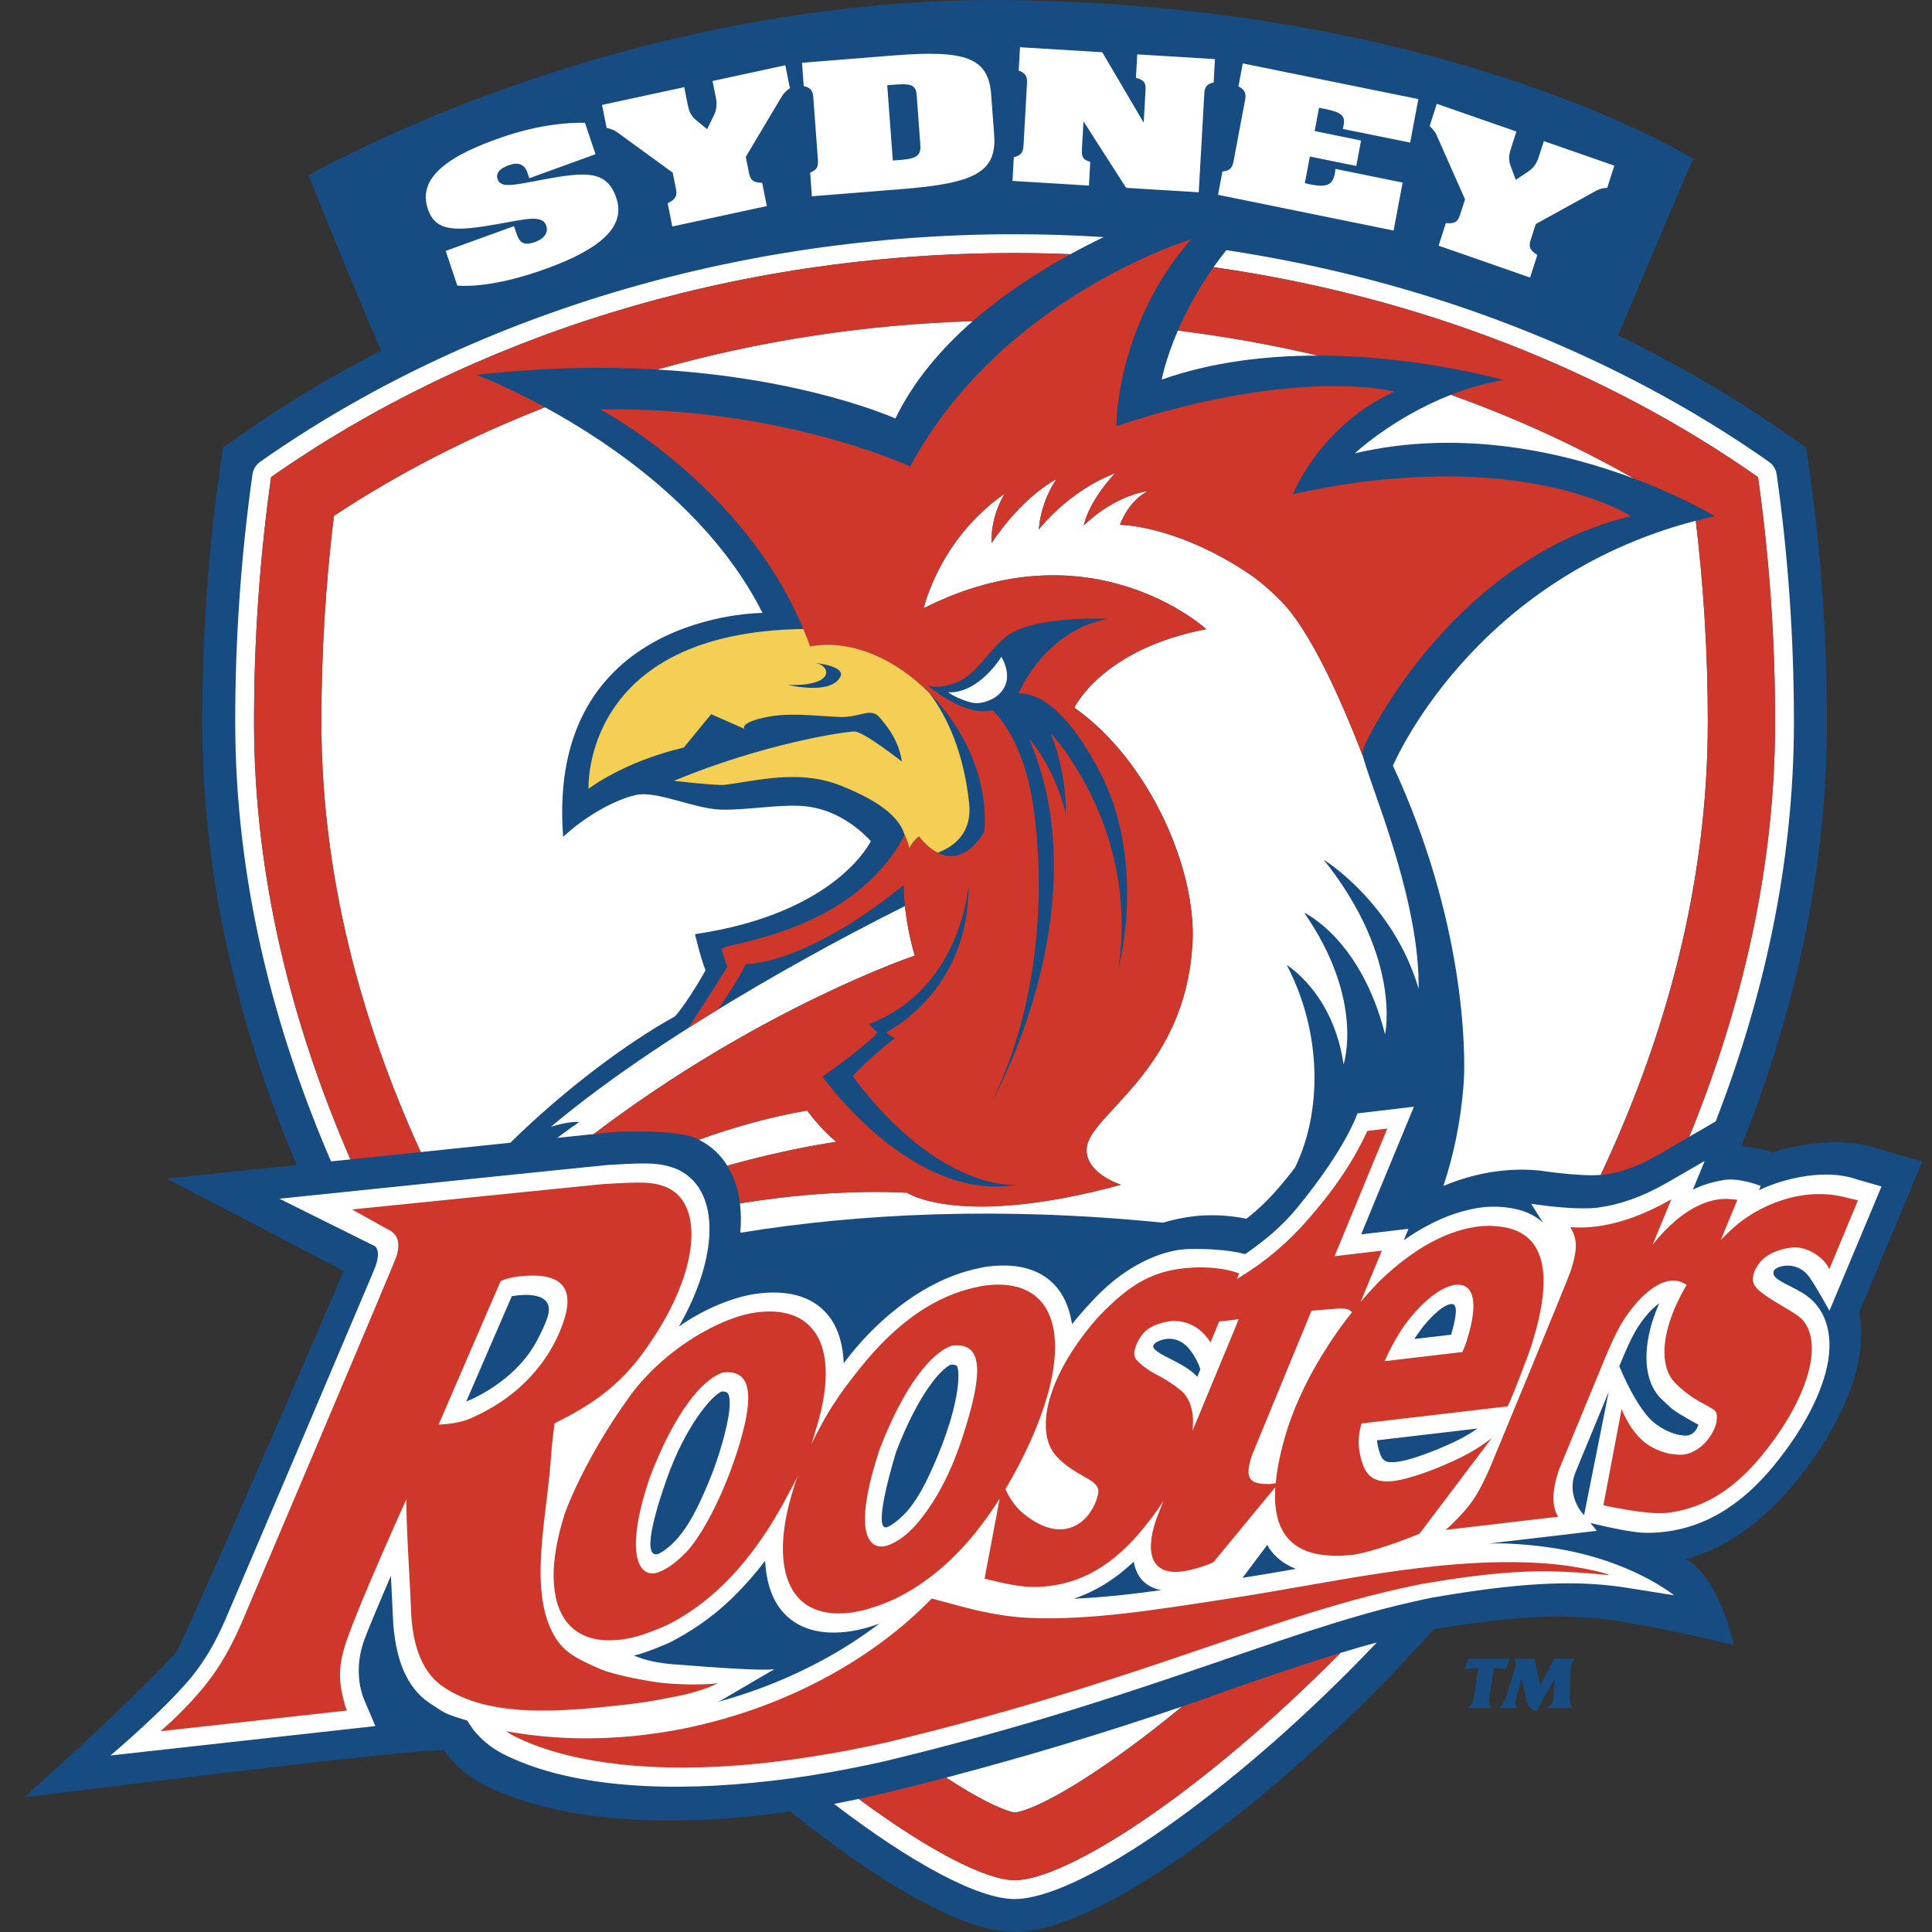 <svg width="80" height="80" viewBox="0 0 80 80" fill="none" xmlns="http://www.w3.org/2000/svg">
<rect x="0" y="0" width="80" height="80" fill="#333333" stroke="none"/>
<path fill-rule="evenodd" clip-rule="evenodd" d="M62.336 69.124L62.539 68.686H60.83L60.621 69.128L60.699 69.117C60.834 69.093 60.888 69.088 60.929 69.085L60.947 69.082L61.145 69.074L61.217 69.071L61.022 70.323C60.994 70.489 60.95 70.57 60.808 70.696L60.77 70.727H61.778C61.769 70.715 61.761 70.707 61.752 70.693C61.69 70.617 61.656 70.522 61.657 70.423C61.657 70.393 61.66 70.359 61.666 70.323L61.863 69.067H61.918C62.093 69.073 62.145 69.078 62.286 69.112L62.336 69.124ZM63.771 69.795L63.54 68.686H62.705C62.71 68.697 62.715 68.709 62.721 68.72C62.751 68.777 62.766 68.839 62.765 68.903C62.765 68.955 62.755 69.014 62.73 69.093L62.342 70.323C62.328 70.366 62.297 70.432 62.256 70.503C62.221 70.561 62.173 70.621 62.089 70.696C62.079 70.707 62.064 70.715 62.053 70.727H62.839C62.831 70.715 62.822 70.705 62.813 70.693C62.771 70.633 62.748 70.562 62.746 70.489C62.746 70.44 62.755 70.388 62.774 70.323L63.011 69.498L63.207 70.388L63.229 70.483L63.238 70.511C63.244 70.535 63.253 70.558 63.265 70.579C63.318 70.694 63.396 70.763 63.561 70.829L63.619 70.851L63.636 70.857L64.37 69.509L64.324 70.324C64.316 70.481 64.265 70.571 64.106 70.696C64.091 70.708 64.077 70.72 64.065 70.727H65.125C65.117 70.716 65.107 70.708 65.103 70.696C65.02 70.581 64.993 70.504 64.993 70.324L65.04 69.093C65.046 68.932 65.08 68.844 65.184 68.721C65.192 68.709 65.201 68.698 65.211 68.686H64.362L63.771 69.795Z" fill="#164C82"/>
<path fill-rule="evenodd" clip-rule="evenodd" d="M79.599 48.098L77.51 47.496C76.004 47.01 73.938 47.528 73.408 47.719C73.116 47.622 72.628 47.488 72.096 47.474C72.349 46.843 72.59 46.207 72.819 45.566L72.904 45.346L72.899 45.35C74.57 40.612 75.649 35.416 75.649 29.886C75.649 26.381 75.403 22.872 74.921 19.455L74.79 18.534L74.029 18C71.801 16.442 69.45 15.068 66.999 13.892C67.981 11.567 69.008 9.128 70.109 6.572C70.109 6.572 59.983 0.248 41.851 0.004C31.971 -0.128 21.285 2.708 12.77 7.251C13.745 9.672 14.737 12.103 15.775 14.517C13.771 15.545 11.839 16.708 9.994 17.999L9.231 18.534L9.103 19.454C8.617 22.91 8.374 26.396 8.375 29.886C8.375 36.553 9.968 42.75 12.286 48.24L6.911 48.802L14.229 52.626C13.862 53.527 7.6 68 7.275 68.446C5.032 70.855 1 74.422 1 74.422C1 74.422 17.851 72.308 18.383 72.479C18.805 73.077 19.368 73.563 20.021 73.894C22.897 75.357 27.414 75.778 32.719 75.004C36.278 77.862 39.814 80 42.012 80C45.448 80 51.901 75.086 56.769 70.216C57.662 69.323 58.531 68.405 59.374 67.465C62.69 66.901 64.818 66.808 66.829 67.101C68.891 67.402 71.806 68.119 71.806 68.119C71.79 68.106 71.194 65.289 69.807 64.566C71.597 64.062 73.228 62.858 74.662 60.972C75.619 59.737 76.336 58.429 76.731 57.203C77.072 56.136 77.15 55.159 76.983 54.347L79.599 48.098Z" fill="#164C82"/>
<path fill-rule="evenodd" clip-rule="evenodd" d="M42.012 77.856C40.856 77.856 38.492 76.66 35.558 74.489C35.214 74.562 34.874 74.631 34.535 74.695C37.717 77.128 40.488 78.635 42.012 78.635C44.566 78.635 50.366 74.688 55.805 69.251C56.175 68.879 56.581 68.463 57.013 68.01C56.517 68.143 56.014 68.288 55.507 68.443C49.654 74.356 44.12 77.856 42.012 77.856ZM50.25 11.063C58.788 12.28 66.526 15.358 72.796 19.756C73.268 23.112 73.504 26.497 73.503 29.886C73.503 35.943 72.128 41.736 69.946 47.072L71.043 46.434C72.987 41.422 74.283 35.851 74.283 29.886C74.283 26.443 74.042 22.998 73.569 19.646C73.554 19.541 73.517 19.439 73.461 19.348C73.405 19.257 73.331 19.179 73.243 19.118C66.821 14.611 59.054 11.608 50.782 10.358C50.598 10.588 50.421 10.823 50.25 11.063ZM14.511 48.008C12.08 42.416 10.519 36.299 10.519 29.886C10.519 26.409 10.765 23.022 11.226 19.755C19.46 13.978 30.228 10.479 42.011 10.479C42.787 10.479 43.559 10.494 44.325 10.525C44.777 10.277 45.237 10.041 45.702 9.817C44.473 9.739 43.242 9.7 42.011 9.699C30.528 9.699 19.436 13.044 10.777 19.118C10.69 19.179 10.616 19.258 10.56 19.349C10.505 19.44 10.468 19.542 10.453 19.647C9.977 23.039 9.739 26.46 9.74 29.886C9.74 36.506 11.364 42.656 13.707 48.091C13.972 48.065 14.241 48.036 14.511 48.008Z" fill="white"/>
<path fill-rule="evenodd" clip-rule="evenodd" d="M59.768 49.106C60.675 48.729 62.099 48.3 63.764 48.471C63.764 48.471 65.38 48.722 66.281 48.651C68.947 42.994 70.717 36.66 70.717 29.885C70.717 27.094 70.547 24.303 70.219 21.562C60.91 23.989 57.679 31.706 57.679 31.706C60.648 38.095 60.713 43.597 60.602 44.943C60.476 46.505 60.176 47.889 59.768 49.106ZM67.663 19.816C65.24 18.442 62.702 17.281 60.078 16.348C57.689 17.281 56.097 18.773 56.097 18.773C60.558 17.723 64.841 18.756 67.663 19.816ZM48.772 13.688C48.253 14.895 48.104 15.718 48.104 15.718C50.221 14.972 52.486 14.724 54.572 14.724C52.659 14.274 50.723 13.928 48.772 13.688ZM48.951 70.662C45.729 71.759 42.468 72.742 39.176 73.607C40.465 74.45 41.462 74.949 42.028 75.058C43.1 74.884 45.716 73.333 48.951 70.662ZM40.28 13.297C35.789 13.436 31.388 14.118 27.212 15.301C33.433 15.666 37.076 17.33 37.076 17.33C37.818 15.8 38.945 14.463 40.28 13.297ZM13.826 21.36C13.481 24.189 13.308 27.036 13.308 29.886C13.308 36.245 14.935 42.26 17.422 47.705C18.726 47.568 20 47.436 21.132 47.317C24.816 43.718 27.955 42.084 27.955 42.084C28.562 41.369 29.213 40.178 29.213 40.178C28.995 39.613 28.778 38.682 28.778 38.682C34.672 37.816 36.059 34.826 36.059 34.826C35.331 34.055 34.434 33.526 33.436 33.396C32.44 33.267 31.01 33.548 29.884 33.526C28.759 33.504 27.198 32.725 26.331 32.919C25.465 33.114 24.253 33.781 23.319 34.653C22.604 25.359 31.574 25.38 31.574 25.38C29.467 21.193 25.345 18.378 22.568 16.864C19.462 18.078 16.523 19.578 13.826 21.36ZM24.582 46.96C31.516 41.702 37.877 39.571 37.877 39.571C37.683 38.901 37.547 38.214 37.471 37.52C35.671 38.414 27.911 42.37 22.807 46.662C22.807 46.662 23.516 46.418 23.986 46.462C23.986 46.462 23.648 46.68 23.079 47.115C23.678 47.052 24.189 47 24.582 46.96Z" fill="white"/>
<path fill-rule="evenodd" clip-rule="evenodd" d="M58.742 40.943C58.783 37.55 57.112 33.431 56.576 31.784C56.521 31.614 56.469 31.443 56.419 31.271V31.272C55.394 28.615 54.269 26.288 53.273 25.138C52.85 24.65 52.185 24.075 51.797 23.811C48.724 21.73 46.377 21.731 46.377 21.731C46.781 20.663 47.539 20.333 47.539 20.333C46.002 20.578 44.876 21.763 44.876 21.763C45.127 20.665 46.175 19.596 46.175 19.596C44.212 20.347 43.015 21.926 43.015 21.926C43.114 20.694 43.749 19.834 43.749 19.834C42.161 20.724 41.064 22.485 41.064 22.485C41.006 21.358 41.605 20.441 41.605 20.441C38.896 22.311 38.247 25.186 38.247 25.186C45.194 21.676 49.947 26.052 49.947 26.052C45.628 26.875 44.486 29.302 44.486 29.302C47.563 31.468 49.546 35.95 49.379 39.039C49.093 44.38 45.108 46.114 44.997 47.554C44.942 48.3 45.697 48.795 46.414 49.06C39.722 50.874 37.554 49.386 37.554 49.386C35.15 49.279 32.803 49.478 30.641 49.83C30.686 50.209 30.691 50.615 30.654 51.045C35.598 50.241 41.475 49.955 48.151 50.629C48.578 50.501 49.016 50.411 49.459 50.36C49.459 50.36 50.454 50.22 51.61 50.467C52.075 50.104 52.502 49.697 52.887 49.25C53.145 48.957 53.391 48.655 53.626 48.343C54.756 46.019 54.742 42.741 53.282 39.961C53.282 39.961 55.205 41.111 55.634 44.071C55.634 44.071 56.528 41.44 54.006 37.795C54.006 37.795 56.35 38.867 57.352 42.83C57.352 42.83 58.068 39.679 54.813 35.599C54.812 35.599 57.694 37.37 58.742 40.943Z" fill="white"/>
<path fill-rule="evenodd" clip-rule="evenodd" d="M30.116 48.269C32.749 47.529 34.627 47.283 34.627 47.283C33.915 46.682 33.423 45.983 33.423 45.983C31.876 46.251 30.373 46.675 28.94 47.194C29.425 47.435 29.833 47.807 30.116 48.269ZM20.607 9.278C21.74 9.08 22.461 8.875 22.617 9.34C22.717 9.636 22.532 9.885 22.166 10.016C21.664 10.2 21.508 10.034 21.381 9.653L21.285 9.364L18.455 10.39L18.937 11.827C19.832 11.89 21.114 11.67 22.623 11.124C24.963 10.277 25.903 9.334 25.524 8.207C25.139 7.058 24.304 7.092 22.433 7.446C21.24 7.673 20.731 7.794 20.605 7.421C20.522 7.174 20.683 6.981 21.074 6.84C21.451 6.702 21.724 6.802 21.837 7.141L21.917 7.38L24.659 6.386L24.222 5.083C23.061 5.069 21.84 5.297 20.518 5.777C18.191 6.62 17.34 7.529 17.718 8.657C18.044 9.631 18.916 9.575 20.607 9.278ZM25.547 5.469L27.856 7.149L27.99 7.822C28.045 8.092 27.994 8.247 27.647 8.415L27.839 9.379L31.752 8.533L31.56 7.569C31.163 7.562 31.07 7.437 31.016 7.168L30.881 6.495L32.379 3.983C32.462 3.849 32.575 3.736 32.709 3.653L32.518 2.703L29.505 3.354L29.641 4.034C29.694 4.297 29.675 4.538 29.569 4.759L29.279 5.348L28.789 4.944C28.56 4.748 28.511 4.507 28.457 4.237L28.332 3.609L24.929 4.345L25.119 5.294C25.303 5.339 25.45 5.391 25.547 5.469ZM33.678 4.044L33.867 6.611C33.887 6.879 33.845 7.032 33.547 7.146L33.618 8.128L37.391 7.826C40.405 7.585 41.279 7.103 41.166 5.578L41.042 3.919C40.929 2.385 39.996 2.057 36.982 2.298L33.21 2.599L33.281 3.567C33.593 3.631 33.657 3.776 33.678 4.044ZM37.097 3.501C37.787 3.446 37.931 3.562 37.96 3.956L38.108 5.98C38.14 6.404 38.004 6.565 37.327 6.619L36.97 6.647L36.738 3.529L37.097 3.501ZM45.145 6.701C44.816 6.613 44.785 6.462 44.8 6.171L44.865 5.025L46.631 7.778L49.637 7.962L49.866 3.902C49.882 3.641 49.931 3.487 50.255 3.416L50.309 2.448L47.091 2.251L47.036 3.221C47.418 3.326 47.449 3.47 47.433 3.753L47.358 5.08L45.642 2.163L42.236 1.956L42.183 2.923C42.483 3.032 42.542 3.185 42.526 3.454L42.382 6.024C42.367 6.292 42.292 6.437 41.981 6.508L41.925 7.491L45.09 7.684L45.145 6.701ZM57.706 9.546L58.08 7.56L55.295 6.993C55.293 7.071 55.282 7.136 55.27 7.194C55.186 7.641 54.945 7.774 54.29 7.641C54.203 7.625 54.117 7.605 54.031 7.581L54.238 6.481L56.16 6.872L56.358 5.818L54.437 5.427L54.619 4.461L54.88 4.513C55.56 4.652 55.707 4.804 55.636 5.184L55.605 5.339L58.392 5.904L58.73 4.103L51.461 2.625L51.282 3.577C51.566 3.725 51.605 3.886 51.554 4.15L51.079 6.676C51.029 6.939 50.937 7.073 50.619 7.1L50.467 7.906L50.438 8.067L57.706 9.546ZM60.664 8.255L60.454 8.907C60.37 9.169 60.25 9.276 59.87 9.237L59.568 10.172L63.356 11.492L63.658 10.559C63.319 10.345 63.3 10.19 63.384 9.927L63.594 9.276L66.106 7.892C66.24 7.822 66.38 7.783 66.55 7.779L66.847 6.86L63.929 5.843L63.716 6.501C63.634 6.756 63.5 6.953 63.303 7.089L62.765 7.445L62.54 6.838C62.436 6.55 62.512 6.318 62.595 6.056L62.791 5.447L59.495 4.298L59.199 5.219C59.338 5.354 59.438 5.475 59.486 5.594L60.664 8.255Z" fill="white"/>
<path fill-rule="evenodd" clip-rule="evenodd" d="M73.472 52.587C73.498 52.543 73.65 52.445 73.826 52.425C73.825 52.425 74.485 52.262 74.93 52.894C75.255 53.358 75.752 54.278 75.752 54.278L77.91 49.129L76.863 48.828C75.354 48.311 73.454 48.967 72.836 49.286L72.907 49.107C72.907 49.107 72.165 48.805 71.525 48.845C71.464 48.85 71.401 48.855 71.34 48.867C70.927 48.944 70.514 49.053 70.097 49.263L70.588 48.072L70.301 48.238L69.164 48.896L69.008 48.984C68.018 49.557 67.063 49.884 66.175 50.003C66.005 50.025 65.808 50.035 65.602 50.036C64.624 50.041 63.402 49.846 63.402 49.846L63.895 50.631C63.428 50.199 62.807 50.023 62.188 49.979C61.907 49.956 61.624 49.963 61.344 49.997C60.597 50.098 59.853 50.352 59.11 50.749C58.783 50.924 58.453 51.124 58.126 51.357L58.322 50.883L56.362 51.112L58.547 45.827L56.207 46.103C56.207 46.103 55.762 47.515 53.713 50.014C53.089 50.774 52.358 51.383 51.557 51.932C51.557 51.932 50.787 51.685 49.228 51.72C48.156 51.744 46.87 52.338 45.809 53.297C45.499 53.576 45.178 53.918 44.912 54.215C44.731 54.415 44.558 54.62 44.391 54.831C44.358 54.614 44.306 54.4 44.237 54.191C44.157 53.943 44.043 53.707 43.898 53.491C43.318 52.644 42.303 52.279 40.962 52.438C40.73 52.465 40.516 52.513 40.311 52.563C38.95 52.895 37.797 53.624 36.907 54.364C35.678 55.385 34.96 56.427 34.937 56.456C34.91 55.719 34.735 55.093 34.402 54.607C34.392 54.593 34.38 54.583 34.372 54.568C33.786 53.75 32.787 53.409 31.466 53.553C30.266 53.685 28.973 54.319 28.113 54.928C28.508 54.235 28.815 53.552 29.03 52.888C29.216 52.31 29.326 51.767 29.364 51.269C29.396 50.833 29.373 50.431 29.296 50.071C29.176 49.515 28.926 49.064 28.553 48.744C28.384 48.596 28.192 48.477 27.984 48.392C27.548 48.229 27.197 48.17 26.542 48.177C26.183 48.181 25.734 48.204 25.129 48.242C25.06 48.242 11.57 49.636 11.57 49.636C11.57 49.636 14.919 51.3 15.306 51.493L15.527 51.603C15.527 51.603 15.704 51.711 15.632 52.125C15.611 52.245 15.573 52.386 15.499 52.563L14.979 53.793C13.101 58.226 11.217 62.655 9.325 67.082C8.95 67.929 8.632 68.506 8.138 69.175C7.129 70.537 4.573 72.691 4.573 72.691L15.543 71.473L15.067 70.35C15.022 70.245 14.633 69.3 15.036 68.042C15.159 67.658 15.812 66.119 16.187 65.252L16.268 66.918C16.334 68.65 16.829 69.887 17.79 70.521C18.522 71.004 18.395 70.944 19.358 71.253C19.358 71.253 19.776 72.092 20.827 72.625C23.249 73.859 26.922 74.249 31.279 73.811C32.246 73.716 33.21 73.585 34.168 73.419C34.987 73.278 35.823 73.113 36.674 72.92C37.053 72.828 37.423 72.737 37.788 72.646C43.088 71.317 47.038 69.971 50.25 68.874C50.658 68.734 51.069 68.594 51.478 68.453C53.429 67.785 55.378 67.127 57.234 66.635C57.678 66.517 58.125 66.409 58.573 66.311C58.805 66.259 59.035 66.205 59.262 66.161C59.778 66.071 60.263 65.993 60.723 65.925C63.747 65.475 65.664 65.478 67.36 65.746L69.316 66.057C69.316 66.057 67.523 64.571 64.207 64.084C63.6 63.994 62.988 63.937 62.375 63.914C62.134 63.906 61.892 63.905 61.65 63.913L62.45 63.819L66.121 63.388L65.854 63.061C65.854 63.061 67.264 63.419 67.986 63.464C68.284 63.482 68.613 63.466 68.919 63.43C70.736 63.215 72.317 62.197 73.746 60.317C74.571 59.25 75.183 58.144 75.511 57.123C75.993 55.623 75.729 54.46 74.993 53.799C74.356 53.225 73.206 53.023 73.472 52.587Z" fill="white"/>
<path fill-rule="evenodd" clip-rule="evenodd" d="M61.747 64.695C62.455 64.673 63.164 64.684 63.871 64.728C65.577 64.846 66.852 65.242 66.584 65.217C64.975 65.07 63.647 64.957 61.309 65.229C60.703 65.297 60.029 65.395 59.265 65.523C59.134 65.545 59.006 65.565 58.869 65.589C58.585 65.645 58.303 65.704 58.023 65.767C56.258 66.156 54.551 66.672 52.722 67.276C48.712 68.601 44.109 70.344 37.023 72.073C36.923 72.096 36.827 72.12 36.728 72.144C35.619 72.394 34.502 72.605 33.378 72.775C33.024 72.828 32.677 72.876 32.336 72.919C31.716 72.998 31.094 73.06 30.471 73.107C26.418 73.402 23.302 72.9 21.291 71.888C21.175 71.829 21.065 71.761 20.96 71.684C21.736 71.826 22.546 71.921 23.394 71.959C25.186 72.04 26.978 71.871 28.705 71.491C29.23 71.376 29.751 71.239 30.266 71.083C31.551 70.7 32.797 70.193 33.986 69.571C35.742 68.65 37.31 67.505 38.579 66.19C39.176 66.348 39.982 66.576 40.44 66.678C41.115 66.83 41.803 66.949 42.523 66.987C45.108 67.121 48.065 66.621 50.764 66.211C51.968 66.029 53.179 65.814 54.387 65.603C54.922 65.51 55.459 65.417 55.992 65.329C56.918 65.177 57.841 65.038 58.759 64.927C59.131 64.882 59.503 64.843 59.876 64.808C60.504 64.75 61.127 64.712 61.747 64.695ZM48.029 56.992C48.236 57.108 48.463 57.242 48.83 57.52C49.279 57.849 49.469 58.462 49.376 59.252L51.145 54.987L51.294 54.626L50.484 54.721L50.438 54.831L50.121 55.594C50.071 55.485 49.997 55.401 49.924 55.319C49.573 54.897 49.11 54.7 48.567 54.693C48.567 54.693 47.752 54.757 47.371 55.179C47.214 55.35 47.095 55.553 47.022 55.774C46.951 55.989 46.94 56.17 47.053 56.3C47.405 56.708 48.029 56.992 48.029 56.992ZM52.499 61.449C52.566 61.465 52.825 61.415 52.825 61.415C52.883 60.769 53.041 60.029 53.301 59.188C53.661 58.069 54.239 56.868 55.01 55.689C55.312 55.224 55.636 54.774 55.982 54.34C55.895 54.232 55.777 54.184 55.51 54.176L54.307 54.273L51.831 60.283C51.538 61.194 51.715 61.451 52.499 61.449Z" fill="white"/>
<path fill-rule="evenodd" clip-rule="evenodd" d="M17.421 47.704C14.935 42.26 13.307 36.245 13.307 29.886C13.307 27.027 13.482 24.165 13.826 21.36C16.523 19.578 19.461 18.078 22.567 16.864C20.919 15.966 19.744 15.524 19.744 15.524C22.522 15.202 25.025 15.172 27.212 15.301C31.387 14.118 35.789 13.435 40.279 13.297C41.498 12.231 42.889 11.311 44.325 10.525C43.554 10.494 42.782 10.479 42.011 10.479C30.228 10.479 19.46 13.978 11.226 19.755C10.754 23.111 10.517 26.496 10.519 29.886C10.519 36.299 12.08 42.415 14.511 48.008C15.471 47.907 16.455 47.804 17.421 47.704ZM48.951 70.662C45.716 73.333 43.1 74.883 42.028 75.057C41.461 74.948 40.464 74.45 39.176 73.606C38.334 73.827 37.468 74.046 36.583 74.258C36.238 74.341 35.897 74.415 35.558 74.488C38.492 76.66 40.856 77.855 42.012 77.855C44.12 77.855 49.654 74.355 55.507 68.442C54.087 68.875 52.626 69.376 51.19 69.868C51.19 69.868 50.367 70.177 48.951 70.662ZM54.572 14.724C58.78 14.725 62.249 15.739 62.249 15.739C61.473 15.868 60.746 16.087 60.077 16.347C62.702 17.281 65.24 18.441 67.663 19.816C69.72 20.587 71.003 21.373 71.003 21.373C70.735 21.431 70.476 21.496 70.219 21.563C70.549 24.325 70.716 27.104 70.717 29.886C70.717 36.66 68.947 42.994 66.281 48.652C66.322 48.649 66.365 48.645 66.403 48.642C67.1 48.556 67.862 48.283 68.665 47.82L69.946 47.072C72.128 41.735 73.503 35.942 73.503 29.886C73.503 26.409 73.257 23.022 72.796 19.755C66.526 15.357 58.788 12.28 50.25 11.062C49.668 11.883 49.172 12.763 48.772 13.687C50.738 13.93 52.675 14.276 54.572 14.724Z" fill="#CE3729"/>
<path fill-rule="evenodd" clip-rule="evenodd" d="M37.683 19.315C37.683 19.315 32.367 16.823 24.857 16.953C24.857 16.953 30.764 20.044 33.264 26.046C33.364 26.284 33.457 26.524 33.545 26.767C35.223 26.45 37.074 27.276 38.485 28.7C39.943 30.172 40.928 32.282 40.759 34.437C40.759 34.437 39.983 35.894 38.831 35.309C38.586 35.186 38.324 34.973 38.051 34.631C38.051 34.631 37.855 34.745 37.65 35.119C37.65 35.119 37.609 34.858 37.461 34.567L37.459 34.568C35.341 38.639 30.048 39.038 29.874 39.29C29.874 39.29 30.027 39.817 30.116 40.032C30.116 40.032 29.543 40.966 28.508 42.555L29.732 41.792C29.732 41.792 30.582 40.579 30.88 39.918C30.88 39.918 33.255 40.018 37.423 36.646C37.423 36.646 37.413 36.973 37.471 37.52C37.526 38.037 37.639 38.748 37.877 39.571C37.877 39.571 31.516 41.702 24.582 46.96C25.118 46.905 25.436 46.873 25.46 46.871C25.46 46.871 27.838 46.759 28.724 47.091C28.799 47.122 28.869 47.158 28.94 47.194C30.373 46.674 31.876 46.251 33.423 45.983C33.423 45.983 33.916 46.682 34.627 47.283C34.627 47.283 32.749 47.529 30.116 48.269C30.39 48.708 30.568 49.233 30.64 49.829C32.802 49.478 35.149 49.278 37.553 49.385C37.553 49.385 39.722 50.873 46.413 49.059C45.696 48.794 44.941 48.299 44.996 47.553C45.107 46.113 49.092 44.379 49.378 39.038C49.544 35.949 47.562 31.468 44.485 29.301C44.485 29.301 45.627 26.874 49.946 26.052C49.946 26.052 45.193 21.675 38.246 25.185C38.246 25.185 38.895 22.31 41.603 20.44C41.603 20.44 41.005 21.358 41.063 22.484C41.063 22.484 42.16 20.723 43.748 19.833C43.748 19.833 43.112 20.693 43.014 21.925C43.014 21.925 44.211 20.346 46.174 19.595C46.174 19.595 45.126 20.664 44.874 21.762C44.874 21.762 46.001 20.577 47.538 20.332C47.538 20.332 46.78 20.662 46.376 21.73C46.376 21.73 48.723 21.729 51.796 23.81C52.185 24.074 52.849 24.649 53.272 25.137C54.268 26.287 55.393 28.614 56.418 31.271V31.27C56.418 31.266 56.43 30.99 56.545 30.774C57.739 28.335 61.42 22.833 67.536 21.372C67.536 21.372 62.985 18.381 53.541 20.461C53.541 20.461 54.624 17.645 57.742 16.215C57.742 16.215 53.765 15.147 46.225 17.645C46.225 17.645 46.203 15.807 47.125 13.508C47.503 12.566 47.991 11.672 48.579 10.845C48.755 10.601 48.938 10.363 49.131 10.132C49.191 10.057 49.252 9.984 49.316 9.911C49.316 9.911 49.125 9.968 48.79 10.091C48.436 10.221 47.914 10.426 47.288 10.716C45.766 11.417 44.322 12.277 42.98 13.282C41.066 14.725 39.099 16.695 37.683 19.315ZM25.93 70.583C26.461 70.522 26.989 70.44 27.513 70.338C27.702 70.302 27.89 70.27 28.081 70.228C28.419 70.159 28.753 70.07 29.082 69.963C29.302 69.892 29.517 69.804 29.723 69.699C29.437 69.731 29.149 69.748 28.861 69.749C28.452 69.753 28.042 69.739 27.634 69.706C27.344 69.681 27.056 69.642 26.77 69.589C26.057 69.467 25.21 69.273 24.82 69.098C23.784 68.634 23.183 68.369 22.752 67.326C22.434 66.557 22.359 65.648 22.392 64.689C22.414 64.046 22.482 63.381 22.56 62.72L22.69 61.643C22.737 61.246 22.776 60.849 22.806 60.45C22.842 59.945 22.894 59.442 22.963 58.94L23.649 58.58C23.711 58.547 23.769 58.511 23.829 58.477C25.06 57.784 25.954 56.971 26.703 55.913C26.804 55.772 26.9 55.633 26.992 55.494C27.612 54.568 28.054 53.681 28.328 52.836C28.492 52.325 28.587 51.85 28.619 51.415C28.652 50.971 28.617 50.572 28.511 50.232C28.35 49.716 28.03 49.336 27.555 49.141C27.527 49.131 27.5 49.121 27.473 49.112C26.988 48.944 26.596 48.932 24.95 49.032C24.934 49.032 14.575 50.081 14.575 50.081C14.575 50.081 15.941 50.841 16.014 50.88C16.5 51.098 16.568 51.462 16.43 51.99C16.37 52.217 9.996 67.221 9.996 67.221C9.242 68.925 8.567 69.882 7.044 71.33C6.9 71.457 6.788 71.553 6.645 71.686L14.368 70.829C14.322 70.72 14.287 70.641 14.264 70.529C14.01 69.62 14.006 68.959 14.334 67.992C14.885 66.36 16.826 62.084 16.826 62.084C16.83 63.501 16.956 65.032 17.019 66.665C17.065 67.91 17.372 69.162 18.316 69.82C20.266 71.184 23.323 70.868 25.93 70.583Z" fill="#CE3729"/>
<path fill-rule="evenodd" clip-rule="evenodd" d="M60.398 58.471L62.43 58.233C62.593 57.912 63.249 56.221 63.403 55.742C63.736 54.706 63.904 53.837 63.915 53.127C63.938 51.641 63.266 50.864 61.933 50.772C61.693 50.752 61.452 50.757 61.213 50.786C60.295 50.908 59.389 51.295 58.496 51.912C57.98 52.272 57.497 52.676 57.051 53.121C56.806 53.379 56.567 53.644 56.336 53.915L57.22 51.786L55.261 52.016L57.446 46.731L56.616 46.829C56.109 47.949 55.343 49.146 54.191 50.459C53.383 51.401 52.433 52.213 51.376 52.863L51.216 52.963L51.312 52.731C51.312 52.731 50.5 52.376 49.1 52.509C47.91 52.622 47.087 53.042 46.186 53.842C46.042 53.972 45.894 54.112 45.748 54.257C45.651 54.354 45.555 54.449 45.46 54.55C44.468 55.682 43.831 56.772 43.516 57.755C43.16 58.858 43.26 59.788 43.753 60.31C44.46 61.062 45.233 61.184 45.452 61.594C45.495 61.724 45.495 61.811 45.411 62.076C45.112 63.007 44.031 64.029 42.366 62.665C41.992 62.359 41.758 61.939 41.634 61.663C41.829 61.333 42.019 60.99 42.206 60.63C42.654 59.771 43.012 58.921 43.258 58.154C43.815 56.426 43.831 55.036 43.309 54.171C42.87 53.44 42.048 53.082 40.831 53.225C40.638 53.25 40.452 53.292 40.25 53.34C39.505 53.519 38.797 53.839 38.112 54.29C37.235 54.867 36.396 55.662 35.571 56.704C34.705 57.79 34.236 58.492 33.583 59.825C33.69 59.553 33.679 59.527 33.761 59.268C34.472 57.059 34.305 55.388 33.252 54.679C32.787 54.365 32.15 54.238 31.334 54.341C30.676 54.425 29.871 54.725 29.058 55.19C27.971 55.809 26.869 56.723 26.076 57.817C25.62 58.446 25.196 59.097 24.804 59.767C24.023 61.098 23.58 62.15 23.422 62.577C23.404 62.626 23.387 62.675 23.37 62.724C23.288 62.981 23.221 63.23 23.161 63.474C22.997 64.149 22.914 64.776 22.924 65.333C22.954 66.89 23.682 67.906 25.193 67.922C25.36 67.924 25.526 67.914 25.691 67.895C25.93 67.867 26.19 67.815 26.458 67.736C26.566 67.706 26.675 67.663 26.782 67.626C27.046 67.536 27.305 67.433 27.559 67.316C27.592 67.301 27.628 67.288 27.661 67.272C28.466 66.864 29.21 66.327 29.905 65.66C30.946 64.66 31.87 63.364 32.708 61.742C32.868 61.434 32.904 61.4 33.04 61.098C32.935 61.371 32.946 61.362 32.867 61.61C31.858 64.75 32.516 67.095 35.188 66.78C35.425 66.752 35.685 66.699 35.953 66.621C36.367 66.499 36.77 66.344 37.159 66.157C38.795 65.327 40.182 63.979 41.394 62.054L40.77 65.365C40.77 65.365 41.912 65.679 42.588 65.705C42.868 65.719 43.159 65.707 43.425 65.676C45.059 65.485 46.38 64.567 47.592 62.972C47.809 62.695 48.003 62.419 48.178 62.149C48.178 62.149 47.895 62.845 47.842 63.012C47.418 64.33 47.689 65.222 48.936 65.074C49.231 65.042 49.893 64.86 50.243 64.691L52.808 61.579C52.682 63.496 53.53 64.48 55.506 64.417C55.686 64.41 55.873 64.399 56.073 64.376C57.231 64.166 58.781 63.504 58.781 63.504L61.764 59.554C61.105 60.048 60.65 60.309 59.579 60.757C59.068 60.964 58.648 61.108 58.285 61.204C58.096 61.257 57.905 61.297 57.711 61.324C56.985 61.409 56.615 61.176 56.425 60.62C56.207 60.001 56.222 59.469 56.377 58.942L60.398 58.471Z" fill="#CE3729"/>
<path fill-rule="evenodd" clip-rule="evenodd" d="M76.521 49.607C74.586 49.056 72.709 50.009 71.81 50.808C71.628 50.968 71.441 51.15 71.257 51.337L71.94 49.684C71.698 49.643 71.452 49.634 71.207 49.656C71.194 49.657 71.182 49.661 71.171 49.662C70.504 49.75 69.803 50.135 69.153 50.749C68.901 50.986 68.656 51.252 68.427 51.551L69.206 49.661C69.032 49.76 68.856 49.854 68.677 49.944C67.763 50.41 66.878 50.695 66.043 50.791C65.762 50.825 65.475 50.837 65.195 50.823C65.139 50.821 65.077 50.825 65.021 50.819C65.056 50.873 65.085 50.927 65.111 50.981C65.309 51.377 65.308 51.794 65.043 52.617C64.92 52.998 61.735 60.686 61.683 60.807C61.21 61.878 60.922 62.325 60.173 63.059C60.068 63.164 59.962 63.268 59.85 63.351L60.114 63.32L61.205 63.192L63.114 62.968L64.525 62.804C64.474 62.739 64.444 62.651 64.403 62.564C64.284 62.16 64.298 61.755 64.457 61.171C64.481 61.08 64.509 60.986 64.542 60.885L66.412 56.353C66.978 54.997 67.227 54.574 67.798 53.908C68.279 53.39 68.734 53.083 69.164 53.034C69.283 53.018 69.397 53.025 69.51 53.053C69.623 53.081 69.734 53.132 69.841 53.206C69.528 53.731 69.296 54.238 69.141 54.719C68.784 55.822 68.864 56.781 69.375 57.275C69.375 57.275 69.802 57.724 70.372 58.035C70.643 58.183 70.933 58.338 71.021 58.419C71.115 58.523 71.119 58.776 71.035 59.039C70.965 59.257 70.595 60.056 69.754 60.227C69.606 60.258 69.197 60.226 68.925 60.142C68.652 60.058 68.283 59.901 67.99 59.628C67.418 59.098 67.148 58.342 67.148 58.342L66.394 62.329C66.394 62.329 68.188 62.741 69.048 62.642C70.681 62.449 72.004 61.532 73.217 59.938C74.022 58.897 74.538 57.914 74.807 57.075C75.193 55.876 75.057 54.923 74.454 54.487C74.085 54.209 72.96 53.662 72.678 53.265C72.422 52.909 72.739 52.384 72.995 52.143C73.267 51.886 73.745 51.703 74.192 51.658C74.907 51.585 75.601 52.164 75.745 52.559L76.936 49.699L76.521 49.607ZM63.871 64.729C63.164 64.683 62.455 64.672 61.747 64.695C61.127 64.712 60.504 64.751 59.877 64.809C59.504 64.844 59.132 64.883 58.76 64.928C57.841 65.039 56.919 65.178 55.992 65.329C55.459 65.418 54.922 65.511 54.388 65.604C53.18 65.815 51.969 66.03 50.765 66.212C48.065 66.622 45.108 67.123 42.523 66.988C41.803 66.95 41.116 66.831 40.441 66.679C39.983 66.576 39.176 66.348 38.58 66.191C37.31 67.506 35.742 68.651 33.986 69.572C32.798 70.194 31.552 70.701 30.266 71.084C29.751 71.24 29.231 71.377 28.705 71.492C26.979 71.872 25.187 72.041 23.394 71.96C22.578 71.923 21.765 71.832 20.961 71.685C21.066 71.762 21.178 71.832 21.291 71.889C23.302 72.901 26.418 73.403 30.471 73.108C31.095 73.061 31.716 72.999 32.336 72.92C32.684 72.876 33.032 72.828 33.379 72.776C34.446 72.615 35.56 72.409 36.729 72.145C36.827 72.121 36.924 72.097 37.023 72.074C44.11 70.345 48.712 68.602 52.722 67.277C54.552 66.673 56.259 66.156 58.023 65.768C58.304 65.704 58.587 65.645 58.87 65.59C59.007 65.566 59.135 65.545 59.265 65.524C60.029 65.396 60.704 65.299 61.309 65.23C63.647 64.958 64.976 65.07 66.585 65.218C66.852 65.242 65.577 64.846 63.871 64.729Z" fill="#CE3729"/>
<path fill-rule="evenodd" clip-rule="evenodd" d="M34.06 44.581C35.115 43.826 36.265 42.942 36.321 42.737C36.099 42.543 35.989 42.406 35.989 42.406C39.834 40.918 40.102 36.665 40.102 36.665C40.141 41.068 36.708 42.736 36.708 42.736C36.818 42.902 37.067 42.985 37.067 42.985C36.124 43.682 35.3 44.558 35.3 44.558C38.96 49.433 42.117 49.056 42.117 49.056C37.746 49.812 34.06 44.581 34.06 44.581Z" fill="#164C82"/>
<path fill-rule="evenodd" clip-rule="evenodd" d="M45.481 31.843C47.533 35.686 46.312 40.088 46.312 40.088C46.901 36.127 45.405 33.07 44.376 31.504C43.883 30.755 43.496 30.346 43.496 30.346C43.717 30.881 43.862 31.407 43.956 31.879C44.163 32.915 44.131 33.684 44.131 33.684C44.005 33.17 43.831 32.67 43.611 32.188C43.132 31.144 42.613 30.594 42.613 30.594C42.886 31.227 43.094 31.867 43.252 32.509C44.831 38.951 41.095 45.58 41.095 45.58C43.272 41.088 43.192 36.15 42.779 33.326C42.761 33.207 42.74 33.097 42.719 32.984C42.254 30.385 41.095 29.407 41.095 29.407C39.935 29.706 38.419 28.387 38.419 28.387C38.419 28.387 38.853 28.566 39.632 28.248C40.407 27.933 40.861 27.043 41.591 26.418C42.715 25.453 45.869 25.625 45.869 25.625C43.229 26.124 42.176 28.71 42.176 28.71C42.483 28.702 42.8 28.792 43.125 28.973C43.887 29.402 44.687 30.357 45.481 31.843Z" fill="#164C82"/>
<path fill-rule="evenodd" clip-rule="evenodd" d="M37.65 35.119C37.856 34.745 38.051 34.631 38.051 34.631C38.325 34.973 38.586 35.186 38.831 35.309C39.52 35.048 40.266 34.476 40.129 33.243C39.903 31.207 39.272 29.748 38.485 28.7C37.075 27.276 35.224 26.451 33.545 26.767C33.458 26.524 33.364 26.284 33.264 26.046C24.063 26.167 24.37 32.664 24.37 32.664C24.37 32.664 25.782 31.554 28.316 30.953L29.448 29.572L30.828 30.18C30.828 30.18 30.577 29.924 31.794 29.682C32.916 29.46 34.498 29.738 35.052 29.682C35.603 29.627 35.824 29.49 36.072 29.518C36.32 29.545 36.382 29.65 36.652 29.987C37.289 30.782 37.341 31.533 37.341 31.533C37.341 31.533 35.769 30.291 35.381 30.291C34.996 30.291 31.659 30.775 27.902 32.332C27.902 32.332 29.68 32.537 30 32.498C31.379 32.33 33.08 31.846 34.801 32.526C36.736 33.289 37.294 34.019 37.458 34.568L37.46 34.567C37.608 34.858 37.65 35.119 37.65 35.119Z" fill="#F4CF53"/>
<path fill-rule="evenodd" clip-rule="evenodd" d="M34.794 28.031C34.39 28.797 32.622 28.358 32.622 28.358C34.621 28.435 34.415 27.53 33.726 27.448C33.726 27.448 35.039 27.567 34.794 28.031Z" fill="#164C82"/>
<path fill-rule="evenodd" clip-rule="evenodd" d="M41.467 27.194C41.467 27.194 40.541 28.725 39.258 28.667C39.258 28.667 39.703 28.983 40.295 29.103C40.833 29.212 42.257 28.644 41.467 27.194ZM49.377 59.252C49.469 58.462 49.279 57.849 48.83 57.52C48.577 57.324 48.309 57.147 48.029 56.992C48.029 56.992 47.405 56.708 47.053 56.3C46.94 56.17 46.951 55.988 47.022 55.774C47.091 55.558 47.209 55.358 47.371 55.179C47.752 54.757 48.568 54.693 48.568 54.693C49.11 54.7 49.574 54.897 49.924 55.319C49.997 55.401 50.071 55.485 50.121 55.594L50.438 54.832L50.484 54.721L51.294 54.626L51.145 54.987L49.377 59.252Z" fill="white"/>
<path fill-rule="evenodd" clip-rule="evenodd" d="M61.179 59.152C60.742 59.457 60.335 59.674 59.491 60.026C59.355 60.082 59.231 60.128 59.108 60.174C58.57 60.376 58.148 60.498 57.841 60.535C57.366 60.591 57.24 60.47 57.138 60.177C57.077 60.003 57.036 59.822 57.017 59.639L59.767 59.318L61.179 59.152ZM53.659 64.964C52.927 65.091 52.188 65.218 51.45 65.335C51.696 65.006 52.476 63.97 52.476 63.97C52.506 64.022 52.531 64.079 52.566 64.129C52.831 64.508 53.2 64.783 53.659 64.964ZM48.081 65.845C46.854 66.014 45.634 66.152 44.463 66.198C45.345 65.904 46.167 65.4 46.944 64.668C46.987 64.907 47.066 65.117 47.185 65.293C47.339 65.517 47.613 65.755 48.081 65.845ZM30.366 70.111L32.06 69.12C31.613 69.173 30.284 69.093 29.228 69.017C28.783 68.985 28.338 68.951 27.893 68.915C27.239 68.866 26.702 68.745 26.247 68.551C26.316 68.534 26.384 68.52 26.454 68.499C26.746 68.411 27.034 68.307 27.315 68.188C27.473 68.124 27.629 68.061 27.79 67.985C27.881 67.938 27.97 67.887 28.06 67.837C28.902 67.376 29.676 66.801 30.362 66.129C30.839 65.662 31.281 65.16 31.682 64.627C31.72 65.38 31.9 66.026 32.237 66.518C32.811 67.355 33.786 67.719 35.057 67.569C35.358 67.532 35.656 67.47 35.946 67.385C36.095 67.342 36.256 67.284 36.414 67.228C35.479 67.936 34.478 68.554 33.425 69.071C32.484 69.537 31.507 69.929 30.505 70.242C30.235 70.328 29.965 70.407 29.692 70.481C29.755 70.452 29.821 70.427 29.884 70.394L30.366 70.111ZM65.593 62.74C65.593 62.74 64.829 61.99 65.236 60.967L66.612 57.635L66.504 58.175L65.593 62.74ZM68.436 54.67C68.366 54.883 68.316 55.089 68.275 55.291C68.043 56.417 68.222 57.378 68.792 57.925C68.796 57.929 69.222 58.327 69.222 58.327C69.53 58.57 70.308 58.982 70.329 58.995V58.996C70.305 59.067 70.195 59.388 69.887 59.439C69.802 59.453 69.723 59.446 69.613 59.428C69.613 59.428 69.164 59.407 68.556 58.961C68.038 58.581 67.554 57.679 67.243 57.008C67.176 56.864 67.112 56.718 67.05 56.571L67.088 56.48C67.611 55.223 67.804 54.904 68.267 54.363C68.393 54.226 68.55 54.077 68.704 53.969C68.603 54.199 68.514 54.432 68.436 54.67ZM47.853 55.598C47.896 55.563 48.674 55.094 49.303 55.931C49.478 56.164 49.614 56.424 49.706 56.7L49.577 57.012C49.05 56.407 47.859 56.114 47.752 55.767C47.736 55.717 47.789 55.652 47.853 55.598Z" fill="#164C82"/>
<path fill-rule="evenodd" clip-rule="evenodd" d="M22.552 56.278C23.101 55.482 23.305 54.808 23.362 54.635C23.643 53.76 23.501 53.163 22.835 52.929C22.515 52.817 22.076 52.786 21.503 52.852C20.979 52.911 20.729 53.051 20.729 53.051L20.517 53.541L20.396 53.819L19.005 57.038L18.803 57.505L18.163 58.987C18.163 58.987 18.895 58.987 19.5 58.727C19.532 58.713 19.561 58.697 19.591 58.683C19.836 58.574 20.062 58.457 20.275 58.336C21.26 57.776 21.941 57.102 22.407 56.477C22.457 56.41 22.508 56.343 22.552 56.278Z" fill="white"/>
<path fill-rule="evenodd" clip-rule="evenodd" d="M19.885 57.76C19.553 57.939 19.322 58.029 19.306 58.034L21.191 53.675C21.207 53.672 23.113 53.289 22.658 54.586C22.558 54.873 22.396 55.206 22.235 55.514C22.167 55.645 22.09 55.769 22.01 55.889C21.869 56.103 21.713 56.3 21.549 56.48C20.989 57.094 20.341 57.514 19.885 57.76Z" fill="#164C82"/>
<path fill-rule="evenodd" clip-rule="evenodd" d="M26.64 62.038C26.038 64.211 26.38 65.232 27.105 65.147C27.455 65.082 27.939 64.773 28.434 64.251C28.459 64.226 28.483 64.197 28.509 64.168C29.033 63.569 29.866 62.12 30.493 60.203C31.311 57.703 31.09 56.698 29.935 56.834C29.079 57.096 27.919 58.523 26.915 61.155C26.808 61.469 26.718 61.762 26.64 62.038Z" fill="white"/>
<path fill-rule="evenodd" clip-rule="evenodd" d="M27.611 61.233C28.355 59.124 29.423 57.827 29.876 57.619C30.07 57.612 30.12 57.668 30.138 57.694C30.224 57.817 30.361 58.304 29.784 60.167C29.654 60.579 29.506 60.984 29.339 61.382C28.878 62.498 28.482 63.214 28.067 63.684C28.041 63.713 28.014 63.745 27.988 63.773C27.63 64.151 27.335 64.326 27.208 64.361C27.095 64.369 27.07 64.336 27.055 64.326C26.884 64.213 26.865 63.732 27.16 62.649C27.267 62.258 27.415 61.791 27.611 61.233Z" fill="#164C82"/>
<path fill-rule="evenodd" clip-rule="evenodd" d="M36.599 64.032C36.95 63.968 37.457 63.678 37.93 63.136C39.268 61.608 39.841 59.545 39.988 59.089C40.767 56.577 40.586 55.584 39.43 55.72C38.575 55.981 37.416 57.409 36.413 60.039C35.43 63.032 35.784 64.127 36.599 64.032Z" fill="white"/>
<path fill-rule="evenodd" clip-rule="evenodd" d="M37.108 60.117C37.994 57.8 38.917 56.714 39.371 56.505C39.566 56.497 39.617 56.554 39.633 56.578C39.719 56.702 39.83 57.855 38.836 60.265C38.347 61.453 37.929 62.192 37.484 62.659C37.124 63.037 36.83 63.212 36.704 63.245C36.098 63.352 37.108 60.117 37.108 60.117Z" fill="#164C82"/>
<path fill-rule="evenodd" clip-rule="evenodd" d="M60.724 55.549C61.264 53.87 61.004 53.109 60.25 53.205C59.561 53.295 58.651 54.13 58.018 55.082C57.755 55.505 57.521 55.925 57.335 56.362L60.556 55.984C60.617 55.838 60.678 55.691 60.724 55.549Z" fill="white"/>
<path fill-rule="evenodd" clip-rule="evenodd" d="M60.09 55.266L58.568 55.445C58.582 55.42 58.595 55.398 58.609 55.375C59.159 54.551 59.782 54.002 60.107 53.996C60.375 53.99 60.314 54.484 60.09 55.266Z" fill="#164C82"/>
<path fill-rule="evenodd" clip-rule="evenodd" d="M53.301 59.188C53.041 60.029 52.883 60.769 52.825 61.415C52.825 61.415 52.566 61.465 52.499 61.449C51.715 61.451 51.538 61.193 51.831 60.283L54.306 54.273L55.51 54.176C55.777 54.185 55.895 54.232 55.981 54.34C55.636 54.774 55.312 55.224 55.01 55.689C54.239 56.868 53.661 58.069 53.301 59.188Z" fill="white"/>
</svg>
